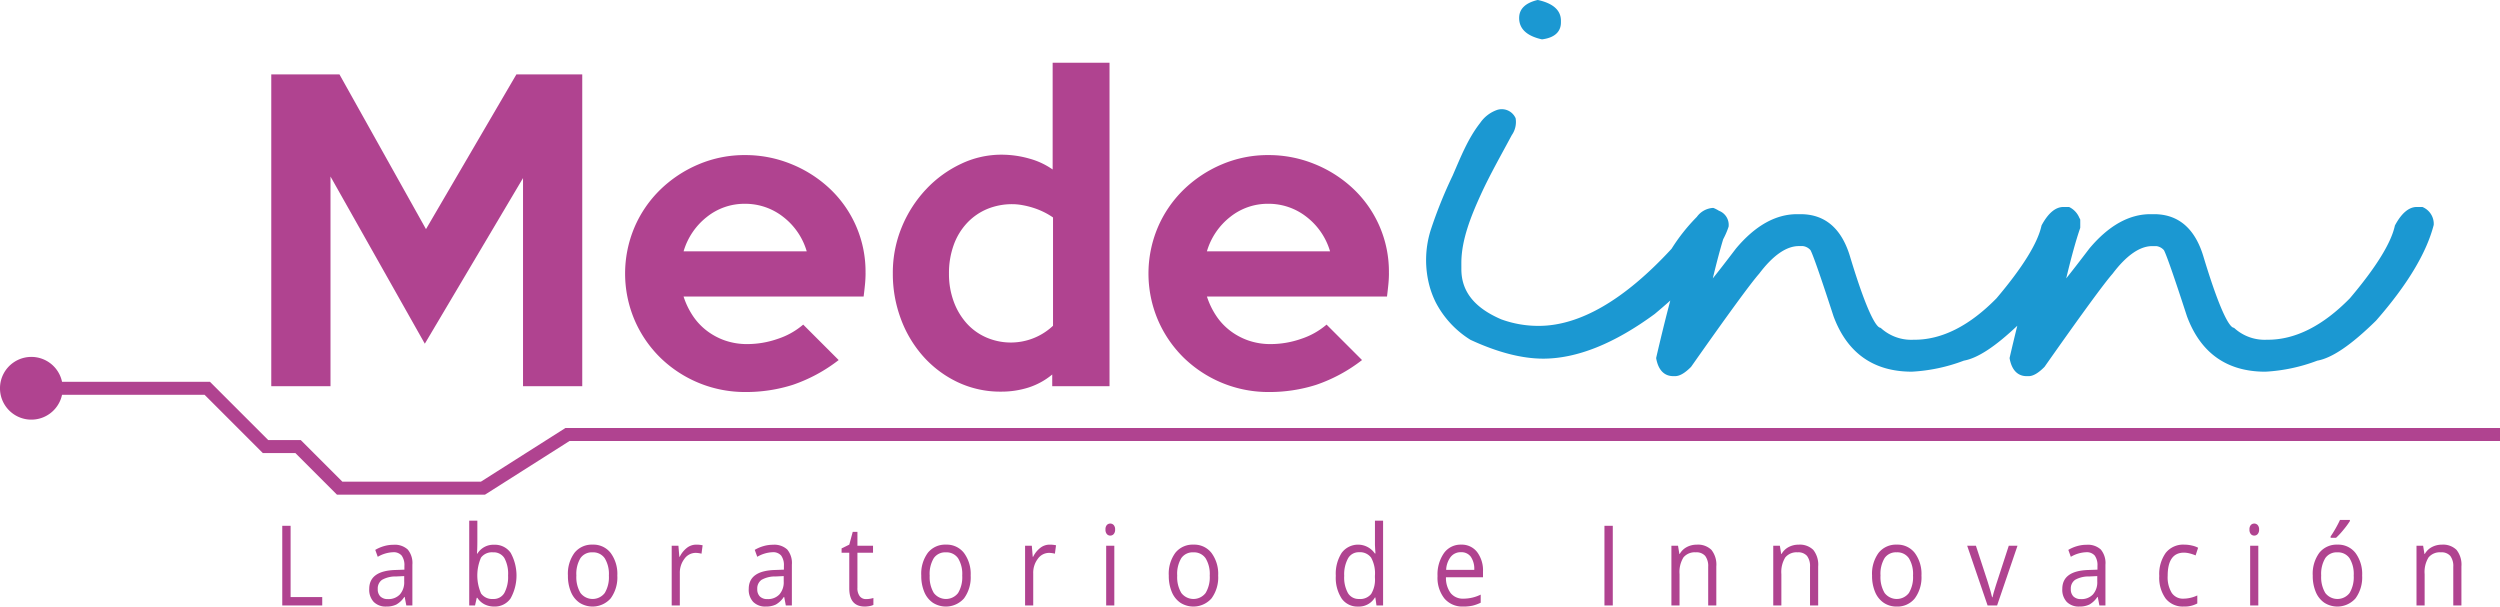 <svg xmlns="http://www.w3.org/2000/svg" width="473.1" height="114.783" viewBox="0 0 473.1 114.783">
  <g id="Grupo_20244" data-name="Grupo 20244" transform="translate(-129.889 -188.07)">
    <path id="Trazado_2500" data-name="Trazado 2500" d="M221.672,264.174h-28.02l-7.858-7.863h-6.162L168.6,245.273h-26.97a5.936,5.936,0,1,1,0-2.457h27.989l11.032,11.032h6.158l7.867,7.868H220.9l15.991-10.156h366.1v2.461H237.665Z" transform="translate(0 17.503)" fill="#b04390"/>
    <g id="Grupo_1566" data-name="Grupo 1566" transform="translate(183.304 286.467)">
      <path id="Trazado_2501" data-name="Trazado 2501" d="M169.462,276.862V261.785h1.578v13.488h5.986v1.589Z" transform="translate(-169.462 -260.682)" fill="#b04390"/>
      <path id="Trazado_2502" data-name="Trazado 2502" d="M188.672,275.932l-.306-1.609h-.074a4.389,4.389,0,0,1-1.517,1.438,4.22,4.22,0,0,1-1.888.378,3.188,3.188,0,0,1-2.372-.867,3.351,3.351,0,0,1-.86-2.463q0-3.426,4.929-3.59l1.726-.061v-.7a3.086,3.086,0,0,0-.516-1.965,2,2,0,0,0-1.647-.634,6.207,6.207,0,0,0-2.878.867l-.474-1.309a6.893,6.893,0,0,1,1.648-.711,6.429,6.429,0,0,1,1.8-.258,3.615,3.615,0,0,1,2.7.9,4,4,0,0,1,.877,2.876v7.714Zm-3.481-1.205a2.953,2.953,0,0,0,2.261-.877,3.45,3.45,0,0,0,.821-2.454v-1.022l-1.54.073a5.133,5.133,0,0,0-2.65.633,1.982,1.982,0,0,0-.813,1.749,1.869,1.869,0,0,0,.506,1.413A1.964,1.964,0,0,0,185.19,274.727Z" transform="translate(-165.197 -259.752)" fill="#b04390"/>
      <path id="Trazado_2503" data-name="Trazado 2503" d="M200.4,265.625a3.629,3.629,0,0,1,3.114,1.521,8.913,8.913,0,0,1-.009,8.63,3.621,3.621,0,0,1-3.1,1.543,4.029,4.029,0,0,1-1.814-.408,3.527,3.527,0,0,1-1.379-1.253H197.1l-.325,1.454h-1.1V261.067h1.54v3.9q0,1.31-.073,2.351h.073A3.54,3.54,0,0,1,200.4,265.625Zm-.223,1.434a2.567,2.567,0,0,0-2.274,1.006,8.528,8.528,0,0,0,.019,6.795,2.6,2.6,0,0,0,2.292,1.026,2.308,2.308,0,0,0,2.116-1.149,6.428,6.428,0,0,0,.7-3.3,6.18,6.18,0,0,0-.7-3.291A2.379,2.379,0,0,0,200.181,267.059Z" transform="translate(-160.295 -260.933)" fill="#b04390"/>
      <path id="Trazado_2504" data-name="Trazado 2504" d="M218.86,270.277a6.693,6.693,0,0,1-1.253,4.315,4.576,4.576,0,0,1-5.885.841,4.568,4.568,0,0,1-1.633-2.042,7.779,7.779,0,0,1-.576-3.114,6.685,6.685,0,0,1,1.245-4.306,4.188,4.188,0,0,1,3.453-1.543,4.109,4.109,0,0,1,3.392,1.579A6.659,6.659,0,0,1,218.86,270.277Zm-7.75,0a5.81,5.81,0,0,0,.78,3.3,2.893,2.893,0,0,0,4.589.005,5.788,5.788,0,0,0,.784-3.3,5.694,5.694,0,0,0-.784-3.275,2.646,2.646,0,0,0-2.316-1.119,2.6,2.6,0,0,0-2.283,1.1A5.766,5.766,0,0,0,211.11,270.277Z" transform="translate(-155.453 -259.758)" fill="#b04390"/>
      <path id="Trazado_2505" data-name="Trazado 2505" d="M228.7,264.428a5.444,5.444,0,0,1,1.215.124l-.213,1.589a4.7,4.7,0,0,0-1.112-.155,2.612,2.612,0,0,0-2.112,1.115,4.342,4.342,0,0,0-.877,2.772v6.065h-1.54v-11.3h1.272l.175,2.094h.076a4.814,4.814,0,0,1,1.363-1.7A2.869,2.869,0,0,1,228.7,264.428Z" transform="translate(-150.365 -259.758)" fill="#b04390"/>
      <path id="Trazado_2506" data-name="Trazado 2506" d="M241.879,275.932l-.306-1.609H241.5a4.4,4.4,0,0,1-1.518,1.438,4.22,4.22,0,0,1-1.888.378,3.189,3.189,0,0,1-2.372-.867,3.351,3.351,0,0,1-.86-2.463q0-3.426,4.929-3.59l1.726-.061v-.7A3.086,3.086,0,0,0,241,266.49a2,2,0,0,0-1.647-.634,6.211,6.211,0,0,0-2.878.867L236,265.413a6.893,6.893,0,0,1,1.648-.711,6.429,6.429,0,0,1,1.8-.258,3.615,3.615,0,0,1,2.7.9,4,4,0,0,1,.877,2.876v7.714Zm-3.481-1.205a2.951,2.951,0,0,0,2.261-.877,3.451,3.451,0,0,0,.822-2.454v-1.022l-1.541.073a5.133,5.133,0,0,0-2.65.633,1.981,1.981,0,0,0-.813,1.749,1.869,1.869,0,0,0,.506,1.413A1.964,1.964,0,0,0,238.4,274.727Z" transform="translate(-146.586 -259.752)" fill="#b04390"/>
      <path id="Trazado_2507" data-name="Trazado 2507" d="M252.512,275.357a4.691,4.691,0,0,0,.788-.068,4.763,4.763,0,0,0,.6-.14v1.309a2.6,2.6,0,0,1-.738.223,5.043,5.043,0,0,1-.877.088q-2.952,0-2.952-3.454V266.59H247.88v-.826l1.456-.711.651-2.412h.891v2.619h2.952v1.331h-2.952v6.652a2.459,2.459,0,0,0,.436,1.567A1.445,1.445,0,0,0,252.512,275.357Z" transform="translate(-142.033 -260.383)" fill="#b04390"/>
      <path id="Trazado_2508" data-name="Trazado 2508" d="M268.4,270.277a6.693,6.693,0,0,1-1.254,4.315,4.574,4.574,0,0,1-5.884.841,4.579,4.579,0,0,1-1.635-2.042,7.8,7.8,0,0,1-.575-3.114,6.677,6.677,0,0,1,1.244-4.306,4.186,4.186,0,0,1,3.451-1.543,4.11,4.11,0,0,1,3.393,1.579A6.659,6.659,0,0,1,268.4,270.277Zm-7.752,0a5.81,5.81,0,0,0,.78,3.3,2.894,2.894,0,0,0,4.591.005,5.788,5.788,0,0,0,.784-3.3,5.694,5.694,0,0,0-.784-3.275,2.647,2.647,0,0,0-2.316-1.119,2.6,2.6,0,0,0-2.284,1.1A5.765,5.765,0,0,0,260.643,270.277Z" transform="translate(-138.126 -259.758)" fill="#b04390"/>
      <path id="Trazado_2509" data-name="Trazado 2509" d="M278.248,264.428a5.457,5.457,0,0,1,1.216.124l-.215,1.589a4.707,4.707,0,0,0-1.114-.155,2.612,2.612,0,0,0-2.111,1.115,4.334,4.334,0,0,0-.877,2.772v6.065h-1.541v-11.3h1.273l.175,2.094h.074a4.832,4.832,0,0,1,1.365-1.7A2.866,2.866,0,0,1,278.248,264.428Z" transform="translate(-133.034 -259.758)" fill="#b04390"/>
      <path id="Trazado_2510" data-name="Trazado 2510" d="M284.878,262.606a1.213,1.213,0,0,1,.261-.861.892.892,0,0,1,1.289.005,1.19,1.19,0,0,1,.27.856,1.206,1.206,0,0,1-.27.861.848.848,0,0,1-.64.283.838.838,0,0,1-.649-.283A1.231,1.231,0,0,1,284.878,262.606Zm1.671,14.366h-1.541v-11.3h1.541Z" transform="translate(-129.091 -260.792)" fill="#b04390"/>
      <path id="Trazado_2511" data-name="Trazado 2511" d="M303.1,270.277a6.693,6.693,0,0,1-1.254,4.315,4.576,4.576,0,0,1-5.885.841,4.566,4.566,0,0,1-1.632-2.042,7.779,7.779,0,0,1-.576-3.114,6.677,6.677,0,0,1,1.245-4.306,4.186,4.186,0,0,1,3.451-1.543,4.11,4.11,0,0,1,3.393,1.579A6.659,6.659,0,0,1,303.1,270.277Zm-7.75,0a5.811,5.811,0,0,0,.779,3.3,2.894,2.894,0,0,0,4.591.005,5.788,5.788,0,0,0,.784-3.3,5.694,5.694,0,0,0-.784-3.275,2.646,2.646,0,0,0-2.316-1.119,2.606,2.606,0,0,0-2.284,1.1A5.767,5.767,0,0,0,295.347,270.277Z" transform="translate(-125.988 -259.758)" fill="#b04390"/>
      <path id="Trazado_2512" data-name="Trazado 2512" d="M324.656,275.6h-.082a3.513,3.513,0,0,1-3.194,1.722,3.629,3.629,0,0,1-3.1-1.516,7.209,7.209,0,0,1-1.11-4.311,7.318,7.318,0,0,1,1.115-4.341,3.863,3.863,0,0,1,6.274.123h.12l-.063-.815-.038-.794v-4.6h1.54v16.046h-1.253Zm-3.08.288a2.658,2.658,0,0,0,2.287-.953,5.223,5.223,0,0,0,.711-3.079v-.36a6.173,6.173,0,0,0-.719-3.428,2.61,2.61,0,0,0-2.3-1.027,2.3,2.3,0,0,0-2.075,1.172,6.33,6.33,0,0,0-.719,3.3,6.058,6.058,0,0,0,.715,3.271A2.343,2.343,0,0,0,321.576,275.885Z" transform="translate(-117.797 -260.933)" fill="#b04390"/>
      <path id="Trazado_2513" data-name="Trazado 2513" d="M336.293,276.144a4.438,4.438,0,0,1-3.561-1.527,6.319,6.319,0,0,1-1.3-4.238,7.049,7.049,0,0,1,1.211-4.342,3.861,3.861,0,0,1,3.253-1.609,3.667,3.667,0,0,1,3.026,1.4,5.754,5.754,0,0,1,1.114,3.688V270.6h-7.008a4.8,4.8,0,0,0,.906,3.021,2.968,2.968,0,0,0,2.418,1.031,7.488,7.488,0,0,0,3.249-.764v1.528a7.641,7.641,0,0,1-1.546.561A7.844,7.844,0,0,1,336.293,276.144Zm-.417-10.283a2.394,2.394,0,0,0-1.954.888,4.344,4.344,0,0,0-.858,2.454h5.318a4.059,4.059,0,0,0-.651-2.48A2.187,2.187,0,0,0,335.876,265.861Z" transform="translate(-112.808 -259.758)" fill="#b04390"/>
      <path id="Trazado_2514" data-name="Trazado 2514" d="M354.832,276.862V261.785h1.579v15.077Z" transform="translate(-104.622 -260.682)" fill="#b04390"/>
      <path id="Trazado_2515" data-name="Trazado 2515" d="M371.181,275.938v-7.312a3.176,3.176,0,0,0-.566-2.062,2.175,2.175,0,0,0-1.774-.68,2.773,2.773,0,0,0-2.339.958,5.244,5.244,0,0,0-.742,3.167v5.93h-1.54v-11.3h1.253l.251,1.547h.074a3.276,3.276,0,0,1,1.327-1.294,3.967,3.967,0,0,1,1.9-.459,3.625,3.625,0,0,1,2.766.985,4.49,4.49,0,0,1,.927,3.15v7.374Z" transform="translate(-101.338 -259.758)" fill="#b04390"/>
      <path id="Trazado_2516" data-name="Trazado 2516" d="M385.458,275.938v-7.312a3.168,3.168,0,0,0-.567-2.062,2.172,2.172,0,0,0-1.772-.68,2.767,2.767,0,0,0-2.338.958,5.243,5.243,0,0,0-.744,3.167v5.93H378.5v-11.3h1.251l.251,1.547h.076a3.276,3.276,0,0,1,1.327-1.294,3.962,3.962,0,0,1,1.9-.459,3.63,3.63,0,0,1,2.767.985,4.491,4.491,0,0,1,.929,3.15v7.374Z" transform="translate(-96.345 -259.758)" fill="#b04390"/>
      <path id="Trazado_2517" data-name="Trazado 2517" d="M401.7,270.277a6.685,6.685,0,0,1-1.255,4.315,4.2,4.2,0,0,1-3.461,1.552,4.246,4.246,0,0,1-2.423-.711,4.568,4.568,0,0,1-1.633-2.042,7.8,7.8,0,0,1-.575-3.114,6.685,6.685,0,0,1,1.243-4.306,4.192,4.192,0,0,1,3.453-1.543,4.11,4.11,0,0,1,3.393,1.579A6.658,6.658,0,0,1,401.7,270.277Zm-7.75,0a5.821,5.821,0,0,0,.779,3.3,2.894,2.894,0,0,0,4.591.005,5.788,5.788,0,0,0,.784-3.3A5.694,5.694,0,0,0,399.32,267,2.646,2.646,0,0,0,397,265.883a2.6,2.6,0,0,0-2.284,1.1A5.767,5.767,0,0,0,393.951,270.277Z" transform="translate(-91.498 -259.758)" fill="#b04390"/>
      <path id="Trazado_2518" data-name="Trazado 2518" d="M409.55,275.884l-3.862-11.3h1.654l2.189,6.7q.743,2.353.872,3.053h.076q.1-.547.644-2.264t2.438-7.493h1.651l-3.86,11.3Z" transform="translate(-86.834 -259.704)" fill="#b04390"/>
      <path id="Trazado_2519" data-name="Trazado 2519" d="M426.041,275.932l-.306-1.609h-.076a4.387,4.387,0,0,1-1.516,1.438,4.222,4.222,0,0,1-1.89.378,3.189,3.189,0,0,1-2.372-.867,3.35,3.35,0,0,1-.858-2.463q0-3.426,4.929-3.59l1.725-.061v-.7a3.086,3.086,0,0,0-.514-1.965,2,2,0,0,0-1.648-.634,6.216,6.216,0,0,0-2.878.867l-.472-1.309a6.837,6.837,0,0,1,1.647-.711,6.444,6.444,0,0,1,1.8-.258,3.616,3.616,0,0,1,2.7.9,4.005,4.005,0,0,1,.876,2.876v7.714Zm-3.481-1.205a2.955,2.955,0,0,0,2.261-.877,3.456,3.456,0,0,0,.819-2.454v-1.022l-1.54.073a5.141,5.141,0,0,0-2.65.633,1.982,1.982,0,0,0-.813,1.749,1.869,1.869,0,0,0,.506,1.413A1.967,1.967,0,0,0,422.559,274.727Z" transform="translate(-82.169 -259.752)" fill="#b04390"/>
      <path id="Trazado_2520" data-name="Trazado 2520" d="M437.25,276.144a4.135,4.135,0,0,1-3.42-1.512,6.67,6.67,0,0,1-1.211-4.273,6.881,6.881,0,0,1,1.23-4.383,4.212,4.212,0,0,1,3.5-1.548,6.325,6.325,0,0,1,1.467.175,4.478,4.478,0,0,1,1.151.413l-.474,1.454a6.732,6.732,0,0,0-1.114-.377,4.57,4.57,0,0,0-1.069-.15q-3.1,0-3.1,4.394a5.661,5.661,0,0,0,.756,3.2,2.533,2.533,0,0,0,2.241,1.114,6.255,6.255,0,0,0,2.608-.609v1.517A5.092,5.092,0,0,1,437.25,276.144Z" transform="translate(-77.413 -259.758)" fill="#b04390"/>
      <path id="Trazado_2521" data-name="Trazado 2521" d="M445.265,262.606a1.219,1.219,0,0,1,.26-.861.892.892,0,0,1,1.289.005,1.19,1.19,0,0,1,.27.856,1.206,1.206,0,0,1-.27.861.848.848,0,0,1-.64.283.838.838,0,0,1-.649-.283A1.237,1.237,0,0,1,445.265,262.606Zm1.671,14.366h-1.541v-11.3h1.541Z" transform="translate(-72.99 -260.792)" fill="#b04390"/>
      <path id="Trazado_2522" data-name="Trazado 2522" d="M463.484,271.487a6.693,6.693,0,0,1-1.253,4.315,4.578,4.578,0,0,1-5.886.841,4.575,4.575,0,0,1-1.632-2.042,7.779,7.779,0,0,1-.576-3.114,6.677,6.677,0,0,1,1.245-4.306,4.188,4.188,0,0,1,3.453-1.543,4.109,4.109,0,0,1,3.392,1.579A6.659,6.659,0,0,1,463.484,271.487Zm-7.75,0a5.822,5.822,0,0,0,.779,3.3,2.894,2.894,0,0,0,4.591.005,5.788,5.788,0,0,0,.784-3.3,5.694,5.694,0,0,0-.784-3.275,2.646,2.646,0,0,0-2.316-1.119,2.6,2.6,0,0,0-2.282,1.1A5.765,5.765,0,0,0,455.734,271.487Zm1.782-7.4q.447-.64.961-1.546c.344-.606.613-1.131.813-1.578h1.875v.216a15.275,15.275,0,0,1-1.216,1.649,14.242,14.242,0,0,1-1.4,1.516h-1.03Z" transform="translate(-69.887 -260.968)" fill="#b04390"/>
      <path id="Trazado_2523" data-name="Trazado 2523" d="M475.642,275.938v-7.312a3.177,3.177,0,0,0-.564-2.062,2.175,2.175,0,0,0-1.774-.68,2.767,2.767,0,0,0-2.338.958,5.234,5.234,0,0,0-.744,3.167v5.93h-1.54v-11.3h1.253l.25,1.547h.076a3.268,3.268,0,0,1,1.327-1.294,3.967,3.967,0,0,1,1.9-.459,3.627,3.627,0,0,1,2.766.985,4.484,4.484,0,0,1,.929,3.15v7.374Z" transform="translate(-64.799 -259.758)" fill="#b04390"/>
    </g>
    <path id="Trazado_2524" data-name="Trazado 2524" d="M226.771,257.5H215.562V218.12l-18.584,31.343L179.13,217.826V257.5H167.921v-59h12.905L197.2,227.782,214.308,198.5h12.463Z" transform="translate(13.303 3.65)" fill="#b04390"/>
    <path id="Trazado_2525" data-name="Trazado 2525" d="M263.032,232.158q0,1.035-.109,2.139t-.258,2.287H228.592a14.693,14.693,0,0,0,1.659,3.5,11.656,11.656,0,0,0,2.619,2.875,12.362,12.362,0,0,0,3.5,1.918,12.669,12.669,0,0,0,4.314.7,17.475,17.475,0,0,0,5.753-.995,14.108,14.108,0,0,0,4.794-2.691l6.711,6.71a29.857,29.857,0,0,1-8.666,4.684,29.122,29.122,0,0,1-8.961,1.365,22.944,22.944,0,0,1-16.187-6.564,22.357,22.357,0,0,1-4.831-7.117,22.461,22.461,0,0,1,0-17.477,22.061,22.061,0,0,1,4.867-7.116,23.482,23.482,0,0,1,7.227-4.794,22.229,22.229,0,0,1,8.849-1.77,22.913,22.913,0,0,1,8.629,1.659,23.43,23.43,0,0,1,7.3,4.609,21.559,21.559,0,0,1,6.858,16.076M251.9,228.029a12.773,12.773,0,0,0-4.461-6.528,11.611,11.611,0,0,0-7.265-2.47,11.349,11.349,0,0,0-7.154,2.47,12.867,12.867,0,0,0-4.425,6.528Z" transform="translate(30.656 7.606)" fill="#b04390"/>
    <path id="Trazado_2526" data-name="Trazado 2526" d="M296.07,258.075H285.228v-2.212a13.464,13.464,0,0,1-4.5,2.47,16.96,16.96,0,0,1-5.163.775,18.83,18.83,0,0,1-8.259-1.806,20.461,20.461,0,0,1-6.491-4.869,22.26,22.26,0,0,1-4.24-7.116,24.28,24.28,0,0,1-1.512-8.554,22.564,22.564,0,0,1,1.733-8.888,23.5,23.5,0,0,1,4.61-7.116A21.783,21.783,0,0,1,267.973,216a17.683,17.683,0,0,1,7.6-1.733,19.252,19.252,0,0,1,5.31.737,14.178,14.178,0,0,1,4.425,2.065V196.864H296.07Zm-10.693-11.431v-20.5a13.524,13.524,0,0,0-1.7-1,14.329,14.329,0,0,0-2-.811,16.035,16.035,0,0,0-2.073-.516,10.7,10.7,0,0,0-1.851-.185,12.364,12.364,0,0,0-4.85.922,11.083,11.083,0,0,0-3.81,2.655,12.01,12.01,0,0,0-2.517,4.167,15.592,15.592,0,0,0-.888,5.384,15.053,15.053,0,0,0,.888,5.272,12.74,12.74,0,0,0,2.442,4.129,10.77,10.77,0,0,0,3.739,2.693,11.652,11.652,0,0,0,12.622-2.214" transform="translate(43.785 3.076)" fill="#b04390"/>
    <path id="Trazado_2527" data-name="Trazado 2527" d="M336.41,232.158q0,1.035-.111,2.139t-.258,2.287H301.968a14.646,14.646,0,0,0,1.66,3.5,11.6,11.6,0,0,0,2.619,2.875,12.343,12.343,0,0,0,3.5,1.918,12.663,12.663,0,0,0,4.314.7,17.487,17.487,0,0,0,5.753-.995,14.114,14.114,0,0,0,4.793-2.691l6.711,6.71a29.823,29.823,0,0,1-8.666,4.684,29.121,29.121,0,0,1-8.96,1.365,22.95,22.95,0,0,1-16.188-6.564,22.356,22.356,0,0,1-4.831-7.117,22.461,22.461,0,0,1,0-17.477,22.082,22.082,0,0,1,4.867-7.116,23.473,23.473,0,0,1,7.228-4.794,22.225,22.225,0,0,1,8.849-1.77,22.928,22.928,0,0,1,8.629,1.659,23.462,23.462,0,0,1,7.3,4.609,21.559,21.559,0,0,1,6.858,16.076m-11.136-4.129a12.784,12.784,0,0,0-4.462-6.528,11.6,11.6,0,0,0-7.263-2.47,11.346,11.346,0,0,0-7.154,2.47,12.87,12.87,0,0,0-4.426,6.528Z" transform="translate(56.322 7.606)" fill="#b04390"/>
    <path id="Trazado_2528" data-name="Trazado 2528" d="M347.108,195.5a.387.387,0,0,0,.1.011.415.415,0,0,0,.058,0c2.9-.393,3.515-1.949,3.515-3.187v-.339c0-1.946-1.442-3.258-4.284-3.9a.429.429,0,0,0-.2,0c-2.273.562-3.424,1.7-3.424,3.391,0,2.03,1.425,3.384,4.238,4.026" transform="translate(74.498 0)" fill="#1b98d2"/>
    <path id="Trazado_2529" data-name="Trazado 2529" d="M518.507,221.938a.436.436,0,0,0-.22-.061h-.976c-1.494,0-2.878,1.162-4.114,3.453a.415.415,0,0,0-.042.112c-.717,3.281-3.584,7.9-8.5,13.708-5.1,5.207-10.319,7.849-15.521,7.849h-.17a8.525,8.525,0,0,1-6.15-2.17.411.411,0,0,0-.208-.111c-.513-.112-2.087-1.629-5.618-13.279-1.581-5.444-4.747-8.2-9.411-8.2H466.9c-4.048,0-7.929,2.179-11.547,6.494-1.979,2.6-3.388,4.411-4.388,5.657.977-4.08,1.861-7.267,2.636-9.5a.459.459,0,0,0,.023-.142v-1.4a.45.45,0,0,0-.031-.163c-.034-.082-.092-.155-.134-.235a3.941,3.941,0,0,0-1.828-2.01.435.435,0,0,0-.22-.061h-.977c-1.494,0-2.876,1.162-4.114,3.453a.414.414,0,0,0-.04.112c-.718,3.281-3.584,7.9-8.5,13.708-5.1,5.207-10.318,7.849-15.52,7.849h-.17a8.525,8.525,0,0,1-6.15-2.17.417.417,0,0,0-.208-.111c-.513-.112-2.087-1.629-5.619-13.279-1.579-5.444-4.746-8.2-9.411-8.2h-.678c-4.048,0-7.929,2.179-11.547,6.494-1.979,2.6-3.388,4.411-4.39,5.657q1.061-4.422,1.967-7.414a14.8,14.8,0,0,0,1.014-2.349.482.482,0,0,0,.02-.131,2.85,2.85,0,0,0-1.832-2.9,6.665,6.665,0,0,0-.981-.51.432.432,0,0,0-.165-.032,4.07,4.07,0,0,0-3.041,1.693,35.124,35.124,0,0,0-4.788,6.042c-8.925,9.679-17.385,14.587-25.144,14.587a20.4,20.4,0,0,1-7.086-1.238c-5.078-2.181-7.547-5.284-7.547-9.492V232.45c0-4.346,1.852-8.892,3.628-12.8,1.77-3.887,3.9-7.6,5.912-11.368a4.327,4.327,0,0,0,.728-3.2,2.867,2.867,0,0,0-3.446-1.59,6.474,6.474,0,0,0-3.272,2.492c-2.319,2.953-3.7,6.513-5.2,9.955a86.325,86.325,0,0,0-4.149,10.3,18.953,18.953,0,0,0-.209,10.669,17.2,17.2,0,0,0,1.149,3,18.23,18.23,0,0,0,6.584,7.109c5.1,2.365,9.725,3.562,13.76,3.562,6.375,0,13.471-2.84,21.113-8.46,1.037-.864,2.014-1.71,2.941-2.539q-1.336,5.05-2.663,10.81a.486.486,0,0,0,0,.177c.512,2.745,2.035,3.322,3.225,3.322h.339c.865,0,1.838-.555,3.028-1.753,6.919-9.843,11.249-15.77,12.892-17.64,2.617-3.464,5.143-5.218,7.506-5.218l.767,0a2.293,2.293,0,0,1,1.435.768c.323.57,1.346,3.233,4.353,12.49,2.575,6.973,7.566,10.509,14.833,10.509a32.53,32.53,0,0,0,9.836-2.087c2.6-.464,5.911-2.625,10.117-6.607-.483,1.952-.966,3.954-1.447,6.043a.458.458,0,0,0,0,.177c.512,2.745,2.035,3.322,3.225,3.322h.34c.864,0,1.837-.555,3.026-1.753,6.919-9.843,11.249-15.77,12.892-17.64,2.617-3.464,5.143-5.218,7.506-5.218l.767,0a2.293,2.293,0,0,1,1.435.768c.323.57,1.347,3.233,4.354,12.49,2.574,6.973,7.564,10.509,14.831,10.509a32.522,32.522,0,0,0,9.836-2.087c2.8-.5,6.428-2.968,11.113-7.567,5.874-6.7,9.546-12.781,10.914-18.084a.48.48,0,0,0,.014-.107v-.3a3.454,3.454,0,0,0-1.994-2.959" transform="translate(69.933 5.361)" fill="#1b98d2"/>
  </g>
</svg>
